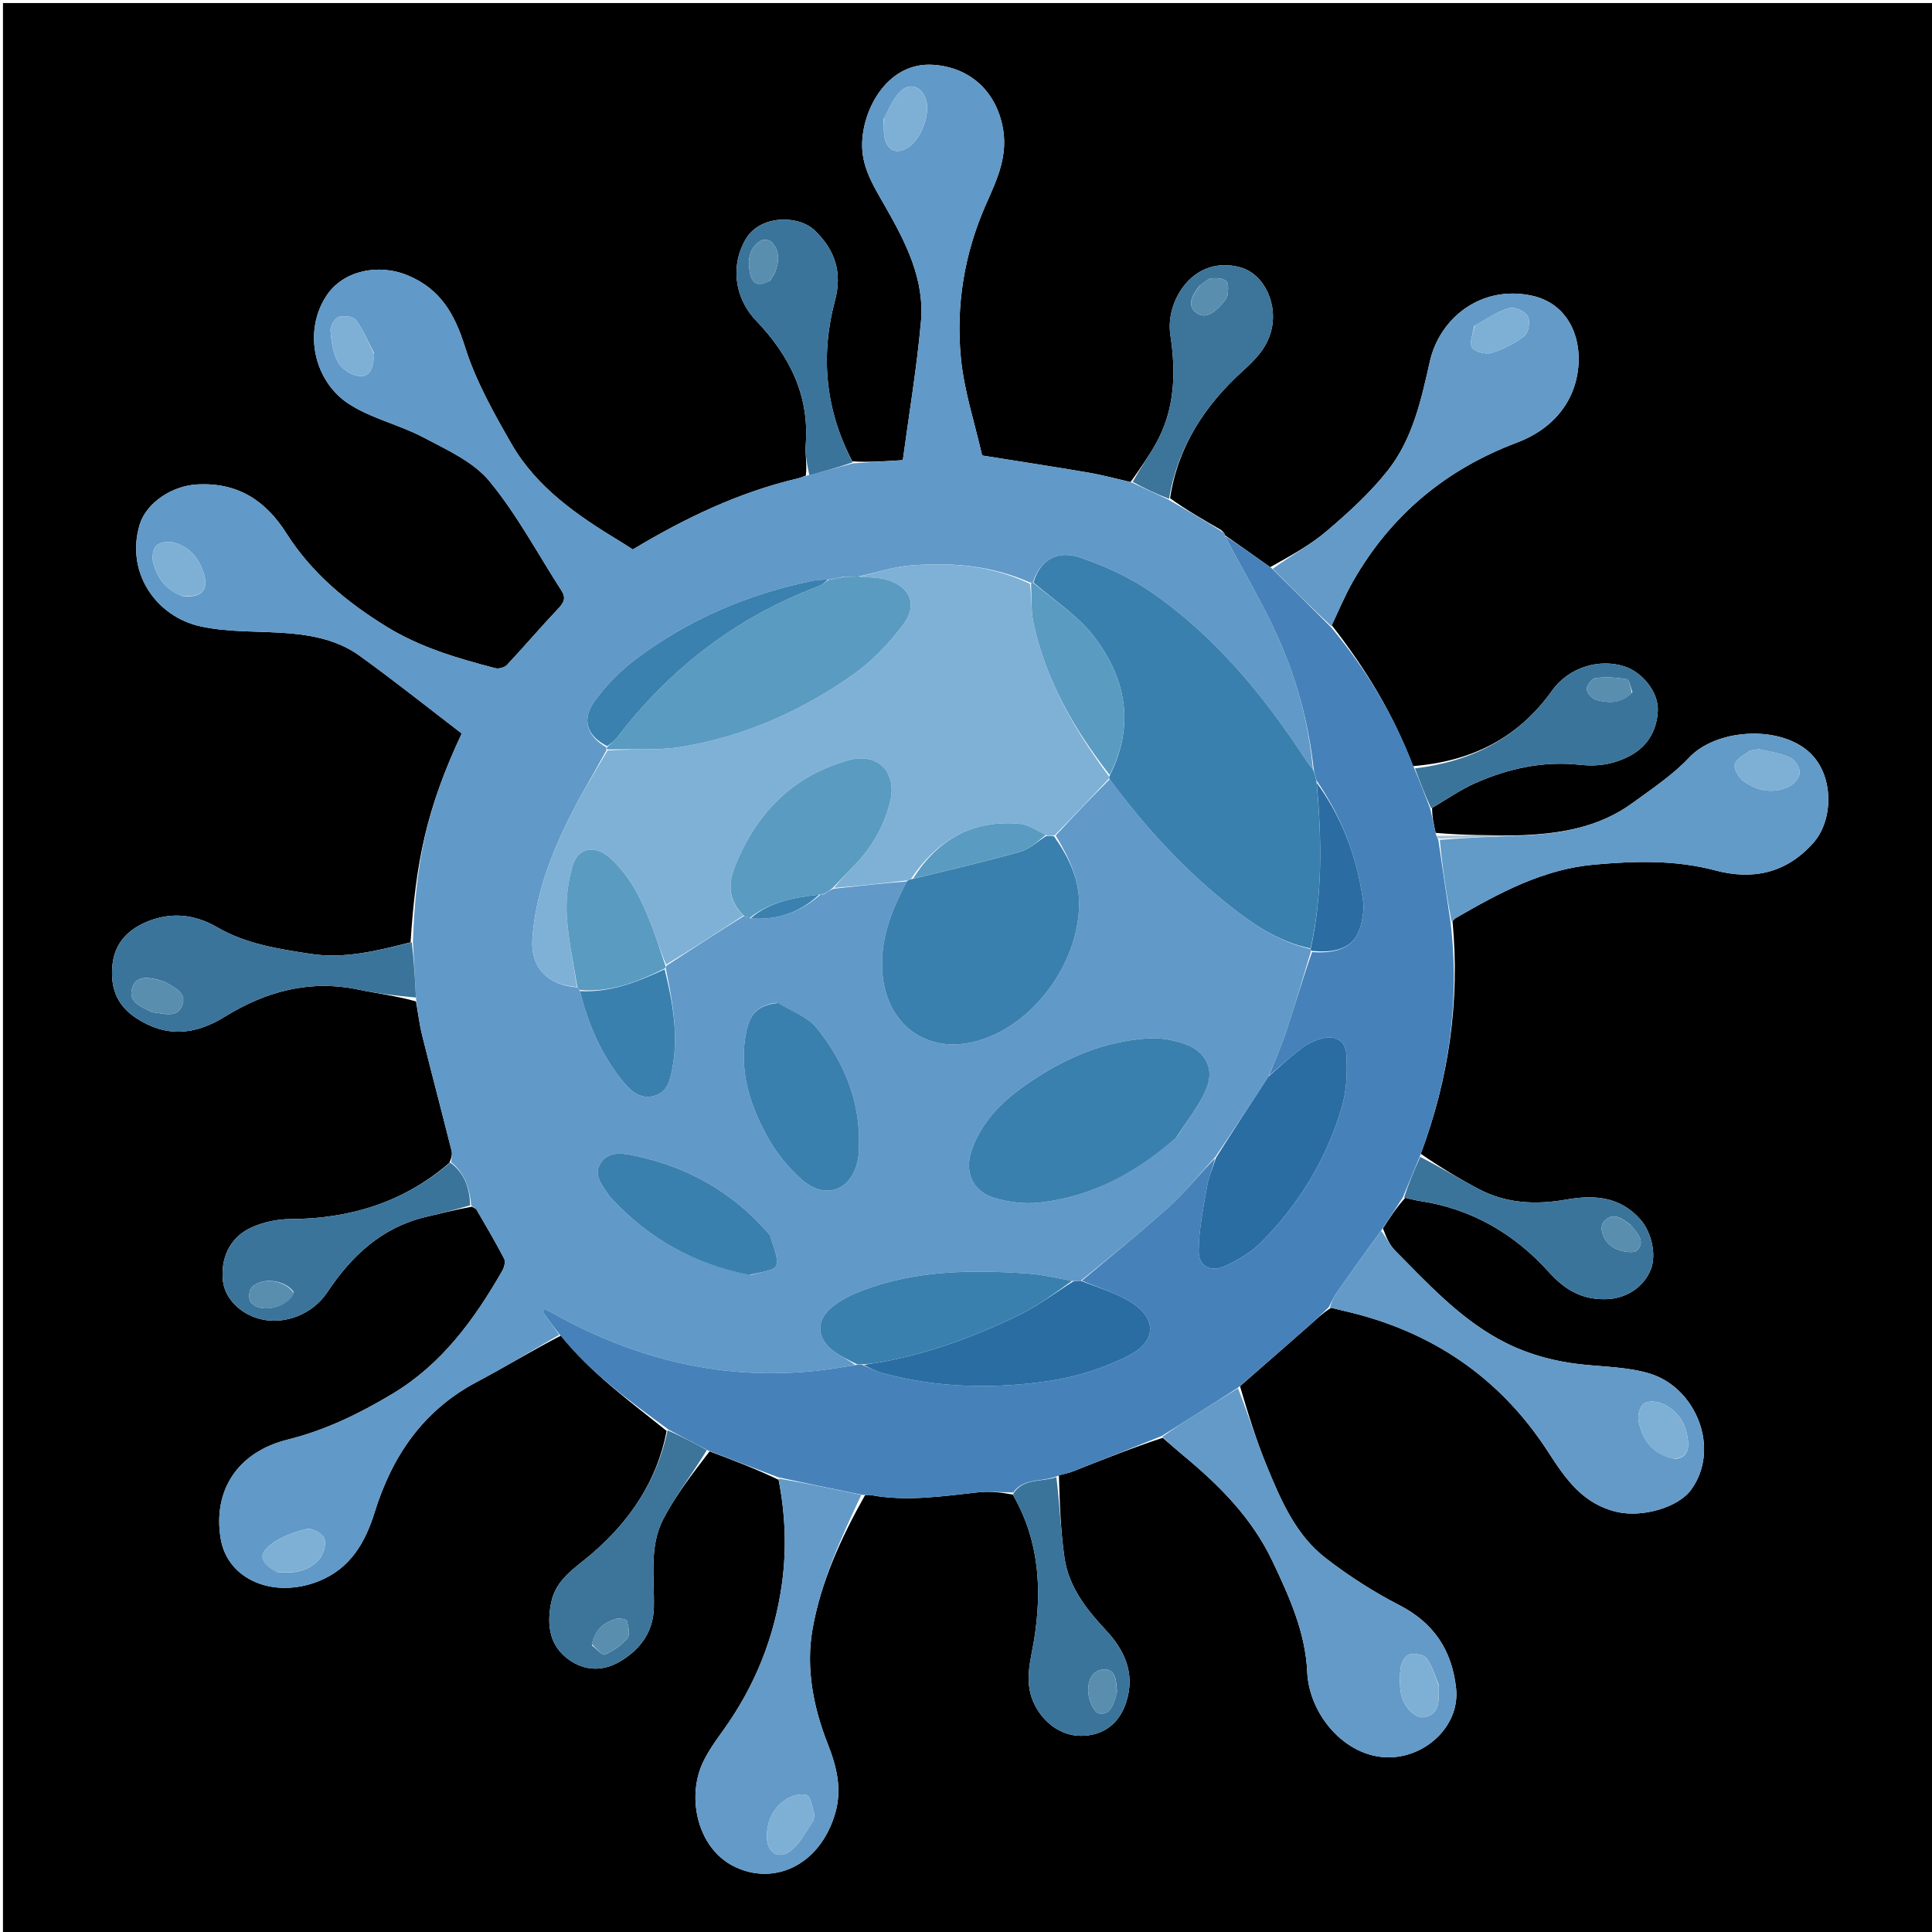 <svg version="1.1" id="Layer_1" xmlns="http://www.w3.org/2000/svg" xmlns:xlink="http://www.w3.org/1999/xlink" x="0px" y="0px"
	 width="100%" viewBox="0 0 650 650" enable-background="new 0 0 650 650" xml:space="preserve">
<path fill="#000000" opacity="1" stroke="none" 
	d="
M1,260 
	C1,173.35 1,87.2 1,1.025 
	C217.608,1.025 434.217,1.025 650.913,1.025 
	C650.913,217.567 650.913,434.134 650.913,650.85 
	C434.333,650.85 217.667,650.85 1,650.85 
	C1,520.783 1,390.642 1,260 
M509.974,281.064 
	C501.017,281.037 492.06,281.01 483.009,280.206 
	C482.404,277.498 481.798,274.79 481.812,271.797 
	C486.623,268.998 491.231,265.745 496.286,263.493 
	C507.401,258.54 519.258,255.964 531.339,257.288 
	C537.8,257.996 543.303,257.064 548.721,254.089 
	C554.582,250.871 557.446,245.416 557.754,239.132 
	C558.061,232.879 552.532,226.218 546.745,224.283 
	C538.154,221.41 527.798,224.448 522.15,232.38 
	C510.769,248.36 495.061,256.193 475.345,257.752 
	C468.953,240.575 459.586,225.15 448.032,210.322 
	C450.415,205.384 452.516,200.283 455.23,195.534 
	C467.896,173.368 486.323,157.985 510.221,148.96 
	C517.357,146.265 523.519,141.867 527.426,135.04 
	C534.565,122.566 531.899,102.762 514.954,99.377 
	C498.066,96.003 484.326,107.092 481.048,121.67 
	C478.121,134.69 475.225,147.844 466.796,158.44 
	C460.858,165.904 453.641,172.482 446.344,178.69 
	C440.742,183.456 434.123,187.027 427.343,190.817 
	C422.24,187.188 417.138,183.559 412.015,179.989 
	C412.015,179.989 412.076,179.979 411.951,179.495 
	C411.776,179.181 411.512,178.998 410.828,178.306 
	C404.877,174.881 398.926,171.456 393.664,167.63 
	C396.249,150.204 405.398,136.349 418.084,124.849 
	C422.261,121.062 425.853,117.405 427.472,112.037 
	C430.322,102.589 425.342,92.185 417.369,89.965 
	C401.623,85.579 391.998,101.144 393.75,112.65 
	C395.668,125.247 395.35,137.775 388.853,149.305 
	C386.448,153.572 383.632,157.607 380.37,162.175 
	C375.648,161.104 370.963,159.82 366.197,159.004 
	C354.538,157.007 342.842,155.227 330.423,153.241 
	C327.996,142.491 324.343,131.546 323.268,120.353 
	C321.576,102.731 324.429,85.349 331.607,69.02 
	C335.415,60.357 339.435,52.27 337.21,42.087 
	C334.617,30.216 326.049,22.733 314.199,21.823 
	C297.848,20.567 289.17,38.491 290.132,50.679 
	C290.688,57.724 294.498,63.628 297.963,69.707 
	C304.751,81.615 311.128,94.051 309.845,108.257 
	C308.433,123.902 305.813,139.439 303.747,154.808 
	C297.168,155.228 292.09,155.552 286.753,155.221 
	C277.71,137.942 275.92,119.854 280.926,101.092 
	C283.422,91.739 280.986,84.061 274.036,77.471 
	C268.607,72.322 255.927,72.278 251.047,80.223 
	C245.808,88.752 246.823,99.964 254.359,107.848 
	C265.529,119.532 272.358,132.881 271.084,149.6 
	C270.826,152.994 271.587,156.466 271.107,160.012 
	C270.194,160.336 269.303,160.749 268.366,160.97 
	C248.501,165.654 230.374,174.352 212.909,184.857 
	C211.53,183.985 210.049,183.014 208.536,182.097 
	C194.288,173.461 180.536,164.053 172.044,149.277 
	C166.041,138.831 160.001,128.059 156.425,116.665 
	C152.981,105.687 148.216,97.318 137.396,92.744 
	C127.242,88.451 115.425,91.107 109.909,99.391 
	C101.887,111.437 105.673,128.146 117.139,135.737 
	C124.78,140.796 134.342,142.852 142.543,147.197 
	C150.374,151.346 159.246,155.324 164.649,161.864 
	C173.967,173.143 180.933,186.361 188.927,198.738 
	C190.489,201.157 189.738,202.725 187.856,204.711 
	C181.975,210.917 176.438,217.447 170.591,223.687 
	C169.771,224.562 167.811,225.106 166.638,224.802 
	C154.005,221.523 141.482,217.85 130.235,210.956 
	C116.859,202.759 104.861,192.84 96.42,179.522 
	C89.294,168.278 79.976,162.351 66.547,162.964 
	C57.986,163.355 49.217,169.128 46.986,176.534 
	C42.227,192.336 52.272,207.44 67.58,210.761 
	C77.281,212.866 87.558,212.232 97.553,213.094 
	C105.869,213.811 114.091,215.653 120.917,220.568 
	C132.678,229.036 144.014,238.096 155.348,246.77 
	C143.436,272.165 139.865,290.027 138.135,317.038 
	C127.066,319.838 115.93,322.69 104.417,320.913 
	C93.646,319.251 82.772,317.608 73.104,311.99 
	C65.595,307.627 57.733,306.758 49.717,309.992 
	C43.279,312.589 38.642,317.109 37.855,324.458 
	C37.062,331.861 38.999,337.992 45.647,342.411 
	C55.829,349.178 65.629,348.243 75.592,342.084 
	C89.42,333.537 104.172,329.504 120.513,332.926 
	C126.913,334.266 133.429,335.049 139.964,336.914 
	C140.641,340.73 141.102,344.599 142.035,348.35 
	C145.262,361.311 148.683,374.223 151.934,387.178 
	C152.232,388.368 151.847,389.729 151.17,391.249 
	C135.774,404.535 117.725,410.065 97.597,410.143 
	C93.178,410.16 88.43,411.204 84.425,413.055 
	C77.329,416.334 74.122,423.356 75.019,431.058 
	C75.696,436.874 80.918,442.148 87.632,443.795 
	C95.904,445.825 105.234,442.092 110.085,434.797 
	C118.24,422.534 128.432,412.945 143.27,409.416 
	C148.196,408.244 153.11,407.022 158.745,405.982 
	C159.291,406.322 160.061,406.532 160.348,407.023 
	C163.518,412.467 166.727,417.894 169.621,423.484 
	C170.139,424.485 169.636,426.418 168.979,427.562 
	C159.574,443.947 148.653,458.985 132.016,468.948 
	C120.905,475.602 109.573,481.156 96.728,484.358 
	C79.957,488.538 71.566,501.447 74.246,517.65 
	C76.556,531.614 92.257,538.015 107.352,531.91 
	C117.75,527.704 122.834,519.133 126.018,508.861 
	C131.895,489.899 142.352,474.477 160.449,464.926 
	C169.848,459.966 178.923,454.393 188.757,449.329 
	C198.883,462.088 211.967,471.467 224.283,481.414 
	C221.03,498.422 211.815,511.885 198.921,522.906 
	C193.42,527.607 187.007,531.357 185.439,539.144 
	C184.077,545.907 184.568,552.604 190.091,557.346 
	C195.503,561.993 202.157,562.734 208.406,559.099 
	C215.253,555.115 219.796,549.197 219.986,540.802 
	C220.214,530.785 218.356,520.321 223.153,511.081 
	C227.336,503.021 233.025,495.743 238.734,488.292 
	C246.442,491.2 254.151,494.109 261.952,497.859 
	C264.205,509.392 264.703,520.919 263.1,532.643 
	C260.612,550.852 254.005,567.265 243.319,582.147 
	C240.787,585.672 238.182,589.261 236.386,593.177 
	C231.013,604.893 234.669,621.627 246.709,627.802 
	C259.991,634.615 275.787,627.896 280.994,610.055 
	C283.358,601.952 281.504,594.375 278.498,586.762 
	C273.603,574.365 271.073,561.177 273.354,548.181 
	C276.144,532.286 282.916,517.457 291.055,503.004 
	C291.721,503.003 292.406,502.9 293.051,503.018 
	C305.085,505.231 316.992,503.406 328.942,502.091 
	C332.874,501.658 336.902,502.092 340.936,502.864 
	C340.967,503.028 340.957,503.215 341.034,503.352 
	C349.661,518.58 350.623,534.928 347.901,551.734 
	C346.78,558.655 344.572,565.339 347.609,572.464 
	C350.426,579.071 356.594,583.991 363.627,583.998 
	C371.096,584.006 376.594,580.017 378.962,572.495 
	C381.964,562.957 378.357,555.169 371.957,548.335 
	C365.385,541.316 359.517,533.77 358.124,524.018 
	C356.847,515.071 356.538,505.985 356.258,496.324 
	C357.821,495.906 359.443,495.637 360.939,495.048 
	C370.941,491.106 380.917,487.095 391.203,483.728 
	C393.548,485.75 395.86,487.812 398.244,489.788 
	C410.316,499.8 421.2,510.725 428.085,525.198 
	C433.754,537.116 439.213,549.228 439.795,562.456 
	C440.459,577.534 453.599,592.3 468.807,591.178 
	C480.806,590.293 491.18,579.922 489.886,567.998 
	C488.517,555.377 482.518,546.078 470.83,540.062 
	C462.129,535.583 453.749,530.201 446.004,524.214 
	C435.906,516.407 430.947,504.757 426.227,493.316 
	C422.678,484.713 419.948,475.772 417.182,466.373 
	C425.052,459.485 432.936,452.614 440.781,445.699 
	C442.918,443.815 444.939,441.8 447.816,439.985 
	C449.233,440.328 450.646,440.688 452.068,441.011 
	C481.413,447.668 504.668,463.33 520.971,488.647 
	C526.814,497.72 532.625,506.008 543.964,508.664 
	C552.422,510.646 564.59,507.253 568.984,501.165 
	C579.018,487.259 570.481,466.936 555.248,462.194 
	C547.901,459.907 539.828,459.882 532.062,459.03 
	C522.16,457.944 512.77,455.298 504.042,450.447 
	C490.469,442.902 480.105,431.58 469.356,420.743 
	C467.474,418.846 466.362,416.184 465.272,413.288 
	C467.502,409.812 469.732,406.335 472.789,402.973 
	C474.384,403.333 475.963,403.796 477.576,404.036 
	C495.088,406.643 509.532,415.113 521.179,428.053 
	C526.67,434.153 532.591,437.45 540.789,437.078 
	C547.148,436.789 552.966,433.096 555.356,427.181 
	C557.417,422.081 555.593,414.531 551.94,410.345 
	C545.06,402.463 536.209,401.949 527.009,403.576 
	C516.702,405.398 506.801,404.951 497.458,400.018 
	C490.881,396.545 484.516,392.67 478.015,388.199 
	C487.414,362.974 491.238,337.035 488.685,309.938 
	C489.036,309.584 489.329,309.13 489.746,308.889 
	C504.361,300.434 519.064,292.426 536.445,290.88 
	C550.133,289.663 563.588,289.259 577.079,292.837 
	C589.625,296.165 600.904,293.853 610.044,283.617 
	C616.986,275.843 617.182,260.304 608.28,252.69 
	C597.932,243.839 577.245,245.381 568.317,254.863 
	C562.777,260.747 555.822,265.366 549.227,270.177 
	C537.84,278.484 524.574,280.662 509.974,281.064 
z"/>
<path fill="#6199C8" opacity="1" stroke="none" 
	d="
M188.144,449.097 
	C178.923,454.393 169.848,459.966 160.449,464.926 
	C142.352,474.477 131.895,489.899 126.018,508.861 
	C122.834,519.133 117.75,527.704 107.352,531.91 
	C92.257,538.015 76.556,531.614 74.246,517.65 
	C71.566,501.447 79.957,488.538 96.728,484.358 
	C109.573,481.156 120.905,475.602 132.016,468.948 
	C148.653,458.985 159.574,443.947 168.979,427.562 
	C169.636,426.418 170.139,424.485 169.621,423.484 
	C166.727,417.894 163.518,412.467 160.348,407.023 
	C160.061,406.532 159.291,406.322 158.547,405.601 
	C157.978,399.643 156.307,394.666 151.78,391.01 
	C151.847,389.729 152.232,388.368 151.934,387.178 
	C148.683,374.223 145.262,361.311 142.035,348.35 
	C141.102,344.599 140.641,340.73 139.975,336.03 
	C139.631,329.09 139.275,323.035 138.919,316.979 
	C139.865,290.027 143.436,272.165 155.348,246.77 
	C144.014,238.096 132.678,229.036 120.917,220.568 
	C114.091,215.653 105.869,213.811 97.553,213.094 
	C87.558,212.232 77.281,212.866 67.58,210.761 
	C52.272,207.44 42.227,192.336 46.986,176.534 
	C49.217,169.128 57.986,163.355 66.547,162.964 
	C79.976,162.351 89.294,168.278 96.42,179.522 
	C104.861,192.84 116.859,202.759 130.235,210.956 
	C141.482,217.85 154.005,221.523 166.638,224.802 
	C167.811,225.106 169.771,224.562 170.591,223.687 
	C176.438,217.447 181.975,210.917 187.856,204.711 
	C189.738,202.725 190.489,201.157 188.927,198.738 
	C180.933,186.361 173.967,173.143 164.649,161.864 
	C159.246,155.324 150.374,151.346 142.543,147.197 
	C134.342,142.852 124.78,140.796 117.139,135.737 
	C105.673,128.146 101.887,111.437 109.909,99.391 
	C115.425,91.107 127.242,88.451 137.396,92.744 
	C148.216,97.318 152.981,105.687 156.425,116.665 
	C160.001,128.059 166.041,138.831 172.044,149.277 
	C180.536,164.053 194.288,173.461 208.536,182.097 
	C210.049,183.014 211.53,183.985 212.909,184.857 
	C230.374,174.352 248.501,165.654 268.366,160.97 
	C269.303,160.749 270.194,160.336 271.888,159.901 
	C277.449,158.485 282.231,157.18 287.012,155.876 
	C292.09,155.552 297.168,155.228 303.747,154.808 
	C305.813,139.439 308.433,123.902 309.845,108.257 
	C311.128,94.051 304.751,81.615 297.963,69.707 
	C294.498,63.628 290.688,57.724 290.132,50.679 
	C289.17,38.491 297.848,20.567 314.199,21.823 
	C326.049,22.733 334.617,30.216 337.21,42.087 
	C339.435,52.27 335.415,60.357 331.607,69.02 
	C324.429,85.349 321.576,102.731 323.268,120.353 
	C324.343,131.546 327.996,142.491 330.423,153.241 
	C342.842,155.227 354.538,157.007 366.197,159.004 
	C370.963,159.82 375.648,161.104 380.75,162.322 
	C385.078,164.323 389.026,166.177 392.975,168.031 
	C398.926,171.456 404.877,174.881 411.103,178.831 
	C411.561,179.618 411.794,179.826 412.076,179.979 
	C412.076,179.979 412.015,179.989 412.082,180.313 
	C418.008,191.592 424.448,202.283 429.58,213.569 
	C436.13,227.976 440.289,243.223 441.729,258.843 
	C440.78,257.702 440.065,256.788 439.433,255.82 
	C425.255,234.086 408.934,214.2 387.463,199.317 
	C380.223,194.298 371.863,190.477 363.499,187.617 
	C355.47,184.871 349.834,188.621 347.486,195.994 
	C347.267,196.014 346.831,196.058 346.485,195.956 
	C333.391,190.145 319.901,189.133 306.266,190.244 
	C300.462,190.718 294.78,192.685 288.702,193.959 
	C286.891,193.99 285.419,194.037 283.575,194.072 
	C281.792,194.376 280.381,194.69 278.986,195.004 
	C279.002,195.004 279.023,194.981 278.591,194.968 
	C276.668,195.077 275.146,195.048 273.69,195.343 
	C251.83,199.77 231.726,208.353 213.904,221.76 
	C208.67,225.697 203.871,230.607 200.043,235.915 
	C195.554,242.137 197.471,247.639 204.001,251.42 
	C204.04,251.856 204.057,252.03 203.974,252.53 
	C199.515,260.714 194.798,268.398 190.878,276.469 
	C184.815,288.95 180.024,301.976 179.103,315.964 
	C178.467,325.634 184.303,331.46 194.271,332.212 
	C194.658,332.59 194.858,332.825 195.097,333.445 
	C197.978,344.92 202.476,355.253 209.819,364.127 
	C212.382,367.224 215.616,369.979 220.172,368.663 
	C224.559,367.396 225.409,363.479 226.148,359.653 
	C228.349,348.265 226.316,337.144 223.984,325.781 
	C223.995,325.341 224,325.164 224.312,324.84 
	C233.111,319.132 241.602,313.573 250.332,308.138 
	C251.057,308.503 251.542,308.745 252.477,308.993 
	C261.788,309.672 269.411,306.775 276.016,300.994 
	C275.998,300.997 275.971,301.02 276.229,301.015 
	C276.658,301.006 276.83,301.001 277.257,300.842 
	C278.334,300.128 279.155,299.57 280.405,299.004 
	C288.949,298.072 297.064,297.145 305.065,296.547 
	C300.182,305.909 296.401,315.019 296.781,325.728 
	C297.457,344.727 312.135,355.615 330.205,349.8 
	C348.103,344.039 362.513,324.165 363.051,304.982 
	C363.303,296.002 359.681,288.561 355.172,281.103 
	C361.292,274.517 367.212,268.219 373.345,262.172 
	C384.719,277.591 397.342,291.427 411.952,303.314 
	C420.576,310.332 429.677,316.759 440.959,319.308 
	C440.997,319.516 441.076,319.931 440.978,320.31 
	C438.217,329.377 435.693,338.111 432.839,346.735 
	C431.133,351.888 428.909,356.869 426.744,362.215 
	C420.758,371.386 414.944,380.269 408.838,389.307 
	C403.541,394.966 398.93,400.904 393.445,405.877 
	C383.902,414.525 373.82,422.578 363.6,430.919 
	C362.503,431.018 361.771,431.078 360.681,430.952 
	C355.41,429.973 350.522,428.794 345.578,428.458 
	C326.723,427.175 307.955,427.353 289.957,434.237 
	C286.575,435.531 283.188,437.215 280.337,439.412 
	C274.31,444.056 274.548,450.284 280.689,454.747 
	C282.961,456.397 285.561,457.595 287.694,459.212 
	C283.293,459.999 279.221,460.679 275.124,461.13 
	C243.842,464.571 214.751,457.607 187.375,442.558 
	C186.016,441.811 184.632,441.11 183.26,440.388 
	C183.022,440.673 182.784,440.957 182.546,441.242 
	C184.412,443.861 186.278,446.479 188.144,449.097 
M395.976,382.476 
	C399.382,377.031 403.596,371.915 405.98,366.054 
	C408.642,359.512 405.446,353.629 398.792,351.3 
	C394.948,349.955 390.621,349.113 386.586,349.344 
	C370.997,350.234 357.242,356.435 344.646,365.313 
	C336.766,370.868 330.149,377.656 326.902,387.001 
	C324.383,394.252 327.196,400.804 334.492,403.019 
	C339.294,404.477 344.71,405.139 349.68,404.597 
	C367.326,402.672 382.297,394.612 395.976,382.476 
M261.319,337.381 
	C255.22,338.178 252.371,340.759 251.076,347.095 
	C248.503,359.695 252.088,371.3 257.971,382.103 
	C260.932,387.542 265.051,392.695 269.688,396.802 
	C277.951,404.121 287.043,400.289 288.779,389.34 
	C288.961,388.194 288.963,387.017 289.001,385.853 
	C289.506,370.631 284.083,357.321 274.734,345.794 
	C271.71,342.066 266.357,340.225 261.319,337.381 
M252.619,428.97 
	C255.613,427.966 260.634,427.559 261.145,425.824 
	C262,422.919 259.989,419.164 259.15,415.775 
	C259.078,415.481 258.764,415.241 258.546,414.99 
	C246.349,400.904 230.962,392.349 212.787,388.668 
	C208.759,387.852 204.43,387.484 201.996,391.455 
	C199.599,395.369 202.576,398.692 204.64,401.887 
	C204.997,402.44 205.471,402.925 205.924,403.411 
	C218.46,416.838 233.723,425.369 252.619,428.97 
M297.261,40.098 
	C297.438,42.541 297.133,45.151 297.903,47.39 
	C299.08,50.81 301.759,51.714 305.084,49.885 
	C309.75,47.318 313.233,38.27 311.472,33.281 
	C309.904,28.841 305.907,27.617 302.633,31.055 
	C300.44,33.359 299.152,36.524 297.261,40.098 
M61.295,200.528 
	C67.533,201.278 70.297,198.699 68.644,193.176 
	C67.095,187.997 63.847,183.882 58.378,182.507 
	C56.555,182.048 53.666,182.435 52.518,183.635 
	C51.358,184.849 51.079,187.738 51.594,189.56 
	C52.941,194.329 55.565,198.377 61.295,200.528 
M93.134,528.889 
	C98.504,529.511 103.705,528.798 107.393,524.644 
	C108.877,522.972 109.827,519.568 109.14,517.613 
	C108.56,515.966 104.965,514.011 103.221,514.416 
	C99.004,515.395 94.58,517.005 91.179,519.596 
	C86.777,522.949 87.476,525.684 93.134,528.889 
M125.83,118.762 
	C123.863,115.007 122.236,111 119.746,107.632 
	C118.857,106.429 115.62,106.041 113.936,106.638 
	C112.583,107.118 111.057,109.722 111.187,111.249 
	C111.501,114.946 112.027,118.981 113.839,122.078 
	C115.159,124.333 118.633,126.503 121.206,126.574 
	C124.974,126.677 125.777,122.926 125.83,118.762 
z"/>
<path fill="#4682B9" opacity="1" stroke="none" 
	d="
M363.964,430.88 
	C373.82,422.578 383.902,414.525 393.445,405.877 
	C398.93,400.904 403.541,394.966 408.807,389.685 
	C408.066,392.894 406.668,395.814 406.14,398.883 
	C404.887,406.165 403.344,413.513 403.281,420.846 
	C403.236,426.024 407.353,428.175 412.16,425.943 
	C416.599,423.882 421.09,421.217 424.492,417.768 
	C437.197,404.886 446.443,389.687 451.476,372.285 
	C453.087,366.715 453.357,360.509 452.954,354.682 
	C452.618,349.799 448.935,348.104 444.145,349.546 
	C441.962,350.204 439.763,351.254 437.96,352.634 
	C434.144,355.555 430.583,358.81 426.918,361.928 
	C428.909,356.869 431.133,351.888 432.839,346.735 
	C435.693,338.111 438.217,329.377 441.421,320.325 
	C454.694,321.188 457.766,315.214 458.673,306.637 
	C458.927,304.229 458.408,301.697 457.986,299.266 
	C455.691,286.046 450.705,273.919 442.932,262.593 
	C442.577,261.192 442.29,260.118 442.003,259.044 
	C440.289,243.223 436.13,227.976 429.58,213.569 
	C424.448,202.283 418.008,191.592 412.092,180.284 
	C417.138,183.559 422.24,187.188 427.875,191.215 
	C434.899,198.109 441.389,204.605 447.88,211.102 
	C459.586,225.15 468.953,240.575 475.744,258.314 
	C477.827,263.277 479.509,267.68 481.192,272.082 
	C481.798,274.79 482.404,277.498 483.14,280.831 
	C483.485,281.711 483.7,281.965 483.931,282.629 
	C485.303,292.089 486.659,301.14 488.014,310.192 
	C491.238,337.035 487.414,362.974 477.789,388.832 
	C475.695,393.929 473.828,398.393 471.962,402.858 
	C469.732,406.335 467.502,409.812 464.82,413.801 
	C459.515,421.121 454.628,427.904 449.836,434.753 
	C448.729,436.335 447.945,438.142 447.013,439.845 
	C444.939,441.8 442.918,443.815 440.781,445.699 
	C432.936,452.614 425.052,459.485 416.682,466.756 
	C411.616,470.026 407.051,472.917 402.484,475.802 
	C398.625,478.24 394.763,480.672 390.902,483.106 
	C380.917,487.095 370.941,491.106 360.939,495.048 
	C359.443,495.637 357.821,495.906 355.634,496.66 
	C350.304,498.711 344.416,497.178 340.886,502.13 
	C336.902,502.092 332.874,501.658 328.942,502.091 
	C316.992,503.406 305.085,505.231 293.051,503.018 
	C292.406,502.9 291.721,503.003 290.206,502.942 
	C280.191,500.926 271.025,498.971 261.859,497.017 
	C254.151,494.109 246.442,491.2 238.144,487.964 
	C233.346,485.417 229.138,483.2 224.931,480.983 
	C211.967,471.467 198.883,462.088 188.45,449.213 
	C186.278,446.479 184.412,443.861 182.546,441.242 
	C182.784,440.957 183.022,440.673 183.26,440.388 
	C184.632,441.11 186.016,441.811 187.375,442.558 
	C214.751,457.607 243.842,464.571 275.124,461.13 
	C279.221,460.679 283.293,459.999 288.026,459.212 
	C289.119,459.002 289.563,459.005 290.268,459.246 
	C292.687,460.326 294.787,461.373 297.008,461.976 
	C315.624,467.035 334.605,467.365 353.454,464.521 
	C362.503,463.156 371.704,460.197 379.834,456.012 
	C389.604,450.982 389.123,442.895 379.51,437.508 
	C374.625,434.77 369.165,433.057 363.964,430.88 
z"/>
<path fill="#639AC8" opacity="1" stroke="none" 
	d="
M391.053,483.417 
	C394.763,480.672 398.625,478.24 402.484,475.802 
	C407.051,472.917 411.616,470.026 416.517,467.06 
	C419.948,475.772 422.678,484.713 426.227,493.316 
	C430.947,504.757 435.906,516.407 446.004,524.214 
	C453.749,530.201 462.129,535.583 470.83,540.062 
	C482.518,546.078 488.517,555.377 489.886,567.998 
	C491.18,579.922 480.806,590.293 468.807,591.178 
	C453.599,592.3 440.459,577.534 439.795,562.456 
	C439.213,549.228 433.754,537.116 428.085,525.198 
	C421.2,510.725 410.316,499.8 398.244,489.788 
	C395.86,487.812 393.548,485.75 391.053,483.417 
M484.015,566.803 
	C482.755,563.816 481.927,560.508 480.053,557.974 
	C479.11,556.7 476.137,556.19 474.324,556.552 
	C473.064,556.803 471.573,559.023 471.325,560.549 
	C470.853,563.451 470.852,566.536 471.281,569.454 
	C471.969,574.132 476.103,578.354 479.238,577.723 
	C484.304,576.705 484.056,572.556 484.04,568.671 
	C484.039,568.339 484.035,568.007 484.015,566.803 
z"/>
<path fill="#639AC8" opacity="1" stroke="none" 
	d="
M447.414,439.915 
	C447.945,438.142 448.729,436.335 449.836,434.753 
	C454.628,427.904 459.515,421.121 464.631,414.094 
	C466.362,416.184 467.474,418.846 469.356,420.743 
	C480.105,431.58 490.469,442.902 504.042,450.447 
	C512.77,455.298 522.16,457.944 532.062,459.03 
	C539.828,459.882 547.901,459.907 555.248,462.194 
	C570.481,466.936 579.018,487.259 568.984,501.165 
	C564.59,507.253 552.422,510.646 543.964,508.664 
	C532.625,506.008 526.814,497.72 520.971,488.647 
	C504.668,463.33 481.413,447.668 452.068,441.011 
	C450.646,440.688 449.233,440.328 447.414,439.915 
M563.517,490.866 
	C567.223,490.532 568.231,488.059 567.93,484.9 
	C567.368,478.998 564.539,474.412 558.979,472.124 
	C557.223,471.402 554.341,471.234 553.032,472.218 
	C551.709,473.213 550.909,476.104 551.255,477.899 
	C552.495,484.32 555.795,489.298 563.517,490.866 
z"/>
<path fill="#629AC8" opacity="1" stroke="none" 
	d="
M488.35,310.065 
	C486.659,301.14 485.303,292.089 484.404,282.575 
	C493.536,281.8 502.211,281.488 510.887,281.176 
	C524.574,280.662 537.84,278.484 549.227,270.177 
	C555.822,265.366 562.777,260.747 568.317,254.863 
	C577.245,245.381 597.932,243.839 608.28,252.69 
	C617.182,260.304 616.986,275.843 610.044,283.617 
	C600.904,293.853 589.625,296.165 577.079,292.837 
	C563.588,289.259 550.133,289.663 536.445,290.88 
	C519.064,292.426 504.361,300.434 489.746,308.889 
	C489.329,309.13 489.036,309.584 488.35,310.065 
M591.758,252.059 
	C590.62,252.291 589.267,252.212 588.391,252.82 
	C586.571,254.083 583.961,255.515 583.635,257.246 
	C583.322,258.91 585.023,261.678 586.644,262.842 
	C591.184,266.104 596.466,267.152 601.717,264.711 
	C603.412,263.923 605.369,261.761 605.501,260.093 
	C605.633,258.429 604.031,255.791 602.472,255.008 
	C599.446,253.487 595.917,252.966 591.758,252.059 
z"/>
<path fill="#639AC8" opacity="1" stroke="none" 
	d="
M261.906,497.438 
	C271.025,498.971 280.191,500.926 289.777,502.947 
	C282.916,517.457 276.144,532.286 273.354,548.181 
	C271.073,561.177 273.603,574.365 278.498,586.762 
	C281.504,594.375 283.358,601.952 280.994,610.055 
	C275.787,627.896 259.991,634.615 246.709,627.802 
	C234.669,621.627 231.013,604.893 236.386,593.177 
	C238.182,589.261 240.787,585.672 243.319,582.147 
	C254.005,567.265 260.612,550.852 263.1,532.643 
	C264.703,520.919 264.205,509.392 261.906,497.438 
M273.579,612.695 
	C273.706,611.877 274.119,610.974 273.908,610.254 
	C273.251,608.015 272.862,604.512 271.434,603.972 
	C269.487,603.236 266.253,604.156 264.324,605.47 
	C259.971,608.436 257.879,612.97 258.025,618.33 
	C258.162,623.384 262.11,625.76 266.088,622.632 
	C269.067,620.29 270.963,616.57 273.579,612.695 
z"/>
<path fill="#639AC8" opacity="1" stroke="none" 
	d="
M447.956,210.712 
	C441.389,204.605 434.899,198.109 428.182,191.371 
	C434.123,187.027 440.742,183.456 446.344,178.69 
	C453.641,172.482 460.858,165.904 466.796,158.44 
	C475.225,147.844 478.121,134.69 481.048,121.67 
	C484.326,107.092 498.066,96.003 514.954,99.377 
	C531.899,102.762 534.565,122.566 527.426,135.04 
	C523.519,141.867 517.357,146.265 510.221,148.96 
	C486.323,157.985 467.896,173.368 455.23,195.534 
	C452.516,200.283 450.415,205.384 447.956,210.712 
M495.979,109.652 
	C495.623,112.107 494.273,115.099 495.219,116.851 
	C496.009,118.313 499.8,119.345 501.712,118.762 
	C505.685,117.551 509.637,115.579 512.89,113.02 
	C514.279,111.928 514.918,108.03 514.04,106.42 
	C513.137,104.766 509.63,103.139 507.86,103.635 
	C503.865,104.753 500.238,107.188 495.979,109.652 
z"/>
<path fill="#3B749A" opacity="1" stroke="none" 
	d="
M138.527,317.008 
	C139.275,323.035 139.631,329.09 139.939,335.616 
	C133.429,335.049 126.913,334.266 120.513,332.926 
	C104.172,329.504 89.42,333.537 75.592,342.084 
	C65.629,348.243 55.829,349.178 45.647,342.411 
	C38.999,337.992 37.062,331.861 37.855,324.458 
	C38.642,317.109 43.279,312.589 49.717,309.992 
	C57.733,306.758 65.595,307.627 73.104,311.99 
	C82.772,317.608 93.646,319.251 104.417,320.913 
	C115.93,322.69 127.066,319.838 138.527,317.008 
M53.539,329.702 
	C49.88,328.838 45.674,328.027 44.41,332.605 
	C43.18,337.059 47.351,338.64 50.613,340.267 
	C50.906,340.414 51.226,340.559 51.544,340.592 
	C55.065,340.955 59.506,342.626 61.247,338.413 
	C63.054,334.04 58.757,332.3 55.678,330.462 
	C55.261,330.213 54.755,330.111 53.539,329.702 
z"/>
<path fill="#3B749A" opacity="1" stroke="none" 
	d="
M151.475,391.13 
	C156.307,394.666 157.978,399.643 158.189,405.521 
	C153.11,407.022 148.196,408.244 143.27,409.416 
	C128.432,412.945 118.24,422.534 110.085,434.797 
	C105.234,442.092 95.904,445.825 87.632,443.795 
	C80.918,442.148 75.696,436.874 75.019,431.058 
	C74.122,423.356 77.329,416.334 84.425,413.055 
	C88.43,411.204 93.178,410.16 97.597,410.143 
	C117.725,410.065 135.774,404.535 151.475,391.13 
M98.83,434.713 
	C95.878,430.373 87.318,429.508 84.434,433.515 
	C83.667,434.582 83.64,437.215 84.43,438.188 
	C87.521,441.991 96.881,440.087 98.83,434.713 
z"/>
<path fill="#3B749A" opacity="1" stroke="none" 
	d="
M340.911,502.497 
	C344.416,497.178 350.304,498.711 355.406,496.978 
	C356.538,505.985 356.847,515.071 358.124,524.018 
	C359.517,533.77 365.385,541.316 371.957,548.335 
	C378.357,555.169 381.964,562.957 378.962,572.495 
	C376.594,580.017 371.096,584.006 363.627,583.998 
	C356.594,583.991 350.426,579.071 347.609,572.464 
	C344.572,565.339 346.78,558.655 347.901,551.734 
	C350.623,534.928 349.661,518.58 341.034,503.352 
	C340.957,503.215 340.967,503.028 340.911,502.497 
M375.812,569.273 
	C375.542,565.984 375.642,561.549 371.43,561.662 
	C367.18,561.776 365.736,566.09 366.184,569.873 
	C366.468,572.272 368.083,576.152 369.644,576.442 
	C373.743,577.203 374.736,573.269 375.812,569.273 
z"/>
<path fill="#3B749A" opacity="1" stroke="none" 
	d="
M286.883,155.548 
	C282.231,157.18 277.449,158.485 272.273,159.846 
	C271.587,156.466 270.826,152.994 271.084,149.6 
	C272.358,132.881 265.529,119.532 254.359,107.848 
	C246.823,99.964 245.808,88.752 251.047,80.223 
	C255.927,72.278 268.607,72.322 274.036,77.471 
	C280.986,84.061 283.422,91.739 280.926,101.092 
	C275.92,119.854 277.71,137.942 286.883,155.548 
M258.976,94.472 
	C259.592,93.506 260.399,92.612 260.79,91.562 
	C262.124,87.975 262.434,84.347 259.522,81.379 
	C258.85,80.695 256.852,80.43 256.035,80.921 
	C252.292,83.172 251.546,86.924 252.15,90.897 
	C252.676,94.357 253.978,97.219 258.976,94.472 
z"/>
<path fill="#3B749A" opacity="1" stroke="none" 
	d="
M472.375,402.915 
	C473.828,398.393 475.695,393.929 477.809,389.219 
	C484.516,392.67 490.881,396.545 497.458,400.018 
	C506.801,404.951 516.702,405.398 527.009,403.576 
	C536.209,401.949 545.06,402.463 551.94,410.345 
	C555.593,414.531 557.417,422.081 555.356,427.181 
	C552.966,433.096 547.148,436.789 540.789,437.078 
	C532.591,437.45 526.67,434.153 521.179,428.053 
	C509.532,415.113 495.088,406.643 477.576,404.036 
	C475.963,403.796 474.384,403.333 472.375,402.915 
M548.484,412.002 
	C545.765,410.058 542.926,407.575 539.745,410.833 
	C537.674,412.954 539.4,417.987 543.286,419.968 
	C545.454,421.072 549.527,421.85 550.762,420.682 
	C553.617,417.983 551.156,414.976 548.484,412.002 
z"/>
<path fill="#3C749A" opacity="1" stroke="none" 
	d="
M224.607,481.199 
	C229.138,483.2 233.346,485.417 237.801,487.877 
	C233.025,495.743 227.336,503.021 223.153,511.081 
	C218.356,520.321 220.214,530.785 219.986,540.802 
	C219.796,549.197 215.253,555.115 208.406,559.099 
	C202.157,562.734 195.503,561.993 190.091,557.346 
	C184.568,552.604 184.077,545.907 185.439,539.144 
	C187.007,531.357 193.42,527.607 198.921,522.906 
	C211.815,511.885 221.03,498.422 224.607,481.199 
M199.116,553.558 
	C200.608,554.679 202.663,557.062 203.491,556.693 
	C206.311,555.435 209.129,553.561 211.072,551.201 
	C212.052,550.011 211.449,547.184 210.908,545.283 
	C210.751,544.729 208.175,544.316 206.99,544.703 
	C203.055,545.988 199.973,548.359 199.116,553.558 
z"/>
<path fill="#3B749A" opacity="1" stroke="none" 
	d="
M481.502,271.94 
	C479.509,267.68 477.827,263.277 476.057,258.519 
	C495.061,256.193 510.769,248.36 522.15,232.38 
	C527.798,224.448 538.154,221.41 546.745,224.283 
	C552.532,226.218 558.061,232.879 557.754,239.132 
	C557.446,245.416 554.582,250.871 548.721,254.089 
	C543.303,257.064 537.8,257.996 531.339,257.288 
	C519.258,255.964 507.401,258.54 496.286,263.493 
	C491.231,265.745 486.623,268.998 481.502,271.94 
M549.201,232.889 
	C548.602,231.373 548.216,228.701 547.367,228.545 
	C543.938,227.914 540.325,227.71 536.867,228.105 
	C535.65,228.244 533.784,230.598 533.847,231.859 
	C533.913,233.178 535.754,235.18 537.148,235.515 
	C541.174,236.482 545.388,236.885 549.201,232.889 
z"/>
<path fill="#3C749A" opacity="1" stroke="none" 
	d="
M393.319,167.831 
	C389.026,166.177 385.078,164.323 381.067,162.108 
	C383.632,157.607 386.448,153.572 388.853,149.305 
	C395.35,137.775 395.668,125.247 393.75,112.65 
	C391.998,101.144 401.623,85.579 417.369,89.965 
	C425.342,92.185 430.322,102.589 427.472,112.037 
	C425.853,117.405 422.261,121.062 418.084,124.849 
	C405.398,136.349 396.249,150.204 393.319,167.831 
M403.57,96.155 
	C401.286,99.015 399.01,102.683 402.506,105.261 
	C405.807,107.694 409.019,104.638 411.421,101.961 
	C412.174,101.121 412.945,100.012 413.062,98.955 
	C413.228,97.445 413.351,95.191 412.488,94.49 
	C411.335,93.554 409.184,93.469 407.531,93.651 
	C406.343,93.782 405.269,94.947 403.57,96.155 
z"/>
<path fill="#A9C4D2" opacity="1" stroke="none" 
	d="
M510.43,281.12 
	C502.211,281.488 493.536,281.8 484.387,282.166 
	C483.7,281.965 483.485,281.711 483.186,281.219 
	C492.06,281.01 501.017,281.037 510.43,281.12 
z"/>
<path fill="#4682B9" opacity="1" stroke="none" 
	d="
M412.013,179.737 
	C411.794,179.826 411.561,179.618 411.268,179.15 
	C411.512,178.998 411.776,179.181 412.013,179.737 
z"/>
<path fill="#7FB1D6" opacity="1" stroke="none" 
	d="
M194.102,332.056 
	C184.303,331.46 178.467,325.634 179.103,315.964 
	C180.024,301.976 184.815,288.95 190.878,276.469 
	C194.798,268.398 199.515,260.714 204.402,252.485 
	C213.029,251.89 221.273,252.56 229.198,251.267 
	C250.221,247.837 269.428,239.306 286.777,227.14 
	C293.307,222.561 299.135,216.474 303.925,210.061 
	C308.845,203.474 306.136,197.333 298.396,195.065 
	C295.426,194.195 292.169,194.308 289.042,193.974 
	C294.78,192.685 300.462,190.718 306.266,190.244 
	C319.901,189.133 333.391,190.145 346.526,196.413 
	C347.133,201.096 346.828,205.33 347.666,209.324 
	C351.731,228.686 361.387,245.369 373.123,261.225 
	C373.124,261.457 373.132,261.92 373.132,261.92 
	C367.212,268.219 361.292,274.517 354.805,281.063 
	C353.5,281.284 352.763,281.257 351.84,280.91 
	C348.819,279.407 346.056,277.442 343.136,277.171 
	C327.253,275.694 315.361,282.527 306.489,295.717 
	C305.875,295.946 305.527,296.083 305.179,296.219 
	C297.064,297.145 288.949,298.072 280.596,298.73 
	C282.897,295.83 285.449,293.212 287.973,290.566 
	C293.603,284.666 297.467,277.75 299.45,269.858 
	C301.946,259.925 295.396,253.014 285.52,255.754 
	C266.52,261.026 254.201,273.875 247.12,291.89 
	C244.879,297.59 245.167,303.367 250.093,308.014 
	C241.602,313.573 233.111,319.132 224.114,324.536 
	C222.252,320.289 221.052,316.136 219.505,312.116 
	C216.155,303.406 212.361,294.946 205.133,288.563 
	C200.169,284.18 194.436,285.086 192.605,291.406 
	C191.072,296.696 190.355,302.497 190.683,307.988 
	C191.165,316.05 192.9,324.037 194.102,332.056 
z"/>
<path fill="#3980AE" opacity="1" stroke="none" 
	d="
M373.345,262.172 
	C373.132,261.92 373.124,261.457 373.349,260.968 
	C381.991,243.721 378.696,227.948 367.892,213.966 
	C362.475,206.955 354.515,201.909 347.705,195.975 
	C349.834,188.621 355.47,184.871 363.499,187.617 
	C371.863,190.477 380.223,194.298 387.463,199.317 
	C408.934,214.2 425.255,234.086 439.433,255.82 
	C440.065,256.788 440.78,257.702 441.729,258.843 
	C442.29,260.118 442.577,261.192 442.933,263.04 
	C444.683,282.332 445.002,300.798 440.922,319.1 
	C429.677,316.759 420.576,310.332 411.952,303.314 
	C397.342,291.427 384.719,277.591 373.345,262.172 
z"/>
<path fill="#3980AE" opacity="1" stroke="none" 
	d="
M305.065,296.547 
	C305.527,296.083 305.875,295.946 306.906,295.724 
	C319.497,292.655 331.467,289.881 343.277,286.546 
	C346.442,285.653 349.123,283.049 352.026,281.23 
	C352.763,281.257 353.5,281.284 354.604,281.35 
	C359.681,288.561 363.303,296.002 363.051,304.982 
	C362.513,324.165 348.103,344.039 330.205,349.8 
	C312.135,355.615 297.457,344.727 296.781,325.728 
	C296.401,315.019 300.182,305.909 305.065,296.547 
z"/>
<path fill="#3A80AE" opacity="1" stroke="none" 
	d="
M395.724,382.725 
	C382.297,394.612 367.326,402.672 349.68,404.597 
	C344.71,405.139 339.294,404.477 334.492,403.019 
	C327.196,400.804 324.383,394.252 326.902,387.001 
	C330.149,377.656 336.766,370.868 344.646,365.313 
	C357.242,356.435 370.997,350.234 386.586,349.344 
	C390.621,349.113 394.948,349.955 398.792,351.3 
	C405.446,353.629 408.642,359.512 405.98,366.054 
	C403.596,371.915 399.382,377.031 395.724,382.725 
z"/>
<path fill="#5A9BC1" opacity="1" stroke="none" 
	d="
M288.702,193.959 
	C292.169,194.308 295.426,194.195 298.396,195.065 
	C306.136,197.333 308.845,203.474 303.925,210.061 
	C299.135,216.474 293.307,222.561 286.777,227.14 
	C269.428,239.306 250.221,247.837 229.198,251.267 
	C221.273,252.56 213.029,251.89 204.502,252.159 
	C204.057,252.03 204.04,251.856 204.329,251.301 
	C205.6,250.038 206.724,249.277 207.506,248.254 
	C225.332,224.953 247.674,207.681 275.219,197.289 
	C276.583,196.774 277.76,195.762 279.023,194.981 
	C279.023,194.981 279.002,195.004 279.361,195.01 
	C281.129,194.705 282.538,194.394 283.947,194.083 
	C285.419,194.037 286.891,193.99 288.702,193.959 
z"/>
<path fill="#2A6DA2" opacity="1" stroke="none" 
	d="
M426.744,362.215 
	C430.583,358.81 434.144,355.555 437.96,352.634 
	C439.763,351.254 441.962,350.204 444.145,349.546 
	C448.935,348.104 452.618,349.799 452.954,354.682 
	C453.357,360.509 453.087,366.715 451.476,372.285 
	C446.443,389.687 437.197,404.886 424.492,417.768 
	C421.09,421.217 416.599,423.882 412.16,425.943 
	C407.353,428.175 403.236,426.024 403.281,420.846 
	C403.344,413.513 404.887,406.165 406.14,398.883 
	C406.668,395.814 408.066,392.894 409.1,389.529 
	C414.944,380.269 420.758,371.386 426.744,362.215 
z"/>
<path fill="#2A6DA2" opacity="1" stroke="none" 
	d="
M363.6,430.919 
	C369.165,433.057 374.625,434.77 379.51,437.508 
	C389.123,442.895 389.604,450.982 379.834,456.012 
	C371.704,460.197 362.503,463.156 353.454,464.521 
	C334.605,467.365 315.624,467.035 297.008,461.976 
	C294.787,461.373 292.687,460.326 290.69,459.243 
	C292.162,458.854 293.486,458.77 294.787,458.549 
	C311.745,455.675 327.743,449.806 343.103,442.299 
	C349.397,439.224 355.079,434.897 361.039,431.139 
	C361.771,431.078 362.503,431.018 363.6,430.919 
z"/>
<path fill="#5A9BC1" opacity="1" stroke="none" 
	d="
M250.332,308.138 
	C245.167,303.367 244.879,297.59 247.12,291.89 
	C254.201,273.875 266.52,261.026 285.52,255.754 
	C295.396,253.014 301.946,259.925 299.45,269.858 
	C297.467,277.75 293.603,284.666 287.973,290.566 
	C285.449,293.212 282.897,295.83 280.167,298.736 
	C279.155,299.57 278.334,300.128 277.135,300.768 
	C276.465,300.748 276.204,300.806 275.971,301.02 
	C275.971,301.02 275.998,300.997 275.586,300.981 
	C266.882,301.975 258.767,303.496 252.027,308.987 
	C251.542,308.745 251.057,308.503 250.332,308.138 
z"/>
<path fill="#3A80AF" opacity="1" stroke="none" 
	d="
M261.694,337.451 
	C266.357,340.225 271.71,342.066 274.734,345.794 
	C284.083,357.321 289.506,370.631 289.001,385.853 
	C288.963,387.017 288.961,388.194 288.779,389.34 
	C287.043,400.289 277.951,404.121 269.688,396.802 
	C265.051,392.695 260.932,387.542 257.971,382.103 
	C252.088,371.3 248.503,359.695 251.076,347.095 
	C252.371,340.759 255.22,338.178 261.694,337.451 
z"/>
<path fill="#3980AF" opacity="1" stroke="none" 
	d="
M360.681,430.952 
	C355.079,434.897 349.397,439.224 343.103,442.299 
	C327.743,449.806 311.745,455.675 294.787,458.549 
	C293.486,458.77 292.162,458.854 290.428,459.004 
	C289.563,459.005 289.119,459.002 288.344,459 
	C285.561,457.595 282.961,456.397 280.689,454.747 
	C274.548,450.284 274.31,444.056 280.337,439.412 
	C283.188,437.215 286.575,435.531 289.957,434.237 
	C307.955,427.353 326.723,427.175 345.578,428.458 
	C350.522,428.794 355.41,429.973 360.681,430.952 
z"/>
<path fill="#3A80AF" opacity="1" stroke="none" 
	d="
M252.188,428.946 
	C233.723,425.369 218.46,416.838 205.924,403.411 
	C205.471,402.925 204.997,402.44 204.64,401.887 
	C202.576,398.692 199.599,395.369 201.996,391.455 
	C204.43,387.484 208.759,387.852 212.787,388.668 
	C230.962,392.349 246.349,400.904 258.546,414.99 
	C258.764,415.241 259.078,415.481 259.15,415.775 
	C259.989,419.164 262,422.919 261.145,425.824 
	C260.634,427.559 255.613,427.966 252.188,428.946 
z"/>
<path fill="#5A9BC1" opacity="1" stroke="none" 
	d="
M194.271,332.212 
	C192.9,324.037 191.165,316.05 190.683,307.988 
	C190.355,302.497 191.072,296.696 192.605,291.406 
	C194.436,285.086 200.169,284.18 205.133,288.563 
	C212.361,294.946 216.155,303.406 219.505,312.116 
	C221.052,316.136 222.252,320.289 223.807,324.685 
	C224,325.164 223.995,325.341 223.63,325.838 
	C214.339,330.423 205.236,333.979 195.04,333.075 
	C194.858,332.825 194.658,332.59 194.271,332.212 
z"/>
<path fill="#5A9BC1" opacity="1" stroke="none" 
	d="
M347.486,195.994 
	C354.515,201.909 362.475,206.955 367.892,213.966 
	C378.696,227.948 381.991,243.721 373.348,260.736 
	C361.387,245.369 351.731,228.686 347.666,209.324 
	C346.828,205.33 347.133,201.096 346.871,196.515 
	C346.831,196.058 347.267,196.014 347.486,195.994 
z"/>
<path fill="#3A80AF" opacity="1" stroke="none" 
	d="
M195.097,333.445 
	C205.236,333.979 214.339,330.423 223.622,326.103 
	C226.316,337.144 228.349,348.265 226.148,359.653 
	C225.409,363.479 224.559,367.396 220.172,368.663 
	C215.616,369.979 212.382,367.224 209.819,364.127 
	C202.476,355.253 197.978,344.92 195.097,333.445 
z"/>
<path fill="#3A81AF" opacity="1" stroke="none" 
	d="
M278.591,194.968 
	C277.76,195.762 276.583,196.774 275.219,197.289 
	C247.674,207.681 225.332,224.953 207.506,248.254 
	C206.724,249.277 205.6,250.038 204.308,251.039 
	C197.471,247.639 195.554,242.137 200.043,235.915 
	C203.871,230.607 208.67,225.697 213.904,221.76 
	C231.726,208.353 251.83,199.77 273.69,195.343 
	C275.146,195.048 276.668,195.077 278.591,194.968 
z"/>
<path fill="#2B6DA3" opacity="1" stroke="none" 
	d="
M440.959,319.308 
	C445.002,300.798 444.683,282.332 443.002,263.367 
	C450.705,273.919 455.691,286.046 457.986,299.266 
	C458.408,301.697 458.927,304.229 458.673,306.637 
	C457.766,315.214 454.694,321.188 441.519,319.945 
	C441.076,319.931 440.997,319.516 440.959,319.308 
z"/>
<path fill="#7EB0D5" opacity="1" stroke="none" 
	d="
M297.36,39.701 
	C299.152,36.524 300.44,33.359 302.633,31.055 
	C305.907,27.617 309.904,28.841 311.472,33.281 
	C313.233,38.27 309.75,47.318 305.084,49.885 
	C301.759,51.714 299.08,50.81 297.903,47.39 
	C297.133,45.151 297.438,42.541 297.36,39.701 
z"/>
<path fill="#7EB0D5" opacity="1" stroke="none" 
	d="
M60.93,200.387 
	C55.565,198.377 52.941,194.329 51.594,189.56 
	C51.079,187.738 51.358,184.849 52.518,183.635 
	C53.666,182.435 56.555,182.048 58.378,182.507 
	C63.847,183.882 67.095,187.997 68.644,193.176 
	C70.297,198.699 67.533,201.278 60.93,200.387 
z"/>
<path fill="#7EB0D5" opacity="1" stroke="none" 
	d="
M92.734,528.808 
	C87.476,525.684 86.777,522.949 91.179,519.596 
	C94.58,517.005 99.004,515.395 103.221,514.416 
	C104.965,514.011 108.56,515.966 109.14,517.613 
	C109.827,519.568 108.877,522.972 107.393,524.644 
	C103.705,528.798 98.504,529.511 92.734,528.808 
z"/>
<path fill="#7EB0D5" opacity="1" stroke="none" 
	d="
M125.862,119.162 
	C125.777,122.926 124.974,126.677 121.206,126.574 
	C118.633,126.503 115.159,124.333 113.839,122.078 
	C112.027,118.981 111.501,114.946 111.187,111.249 
	C111.057,109.722 112.583,107.118 113.936,106.638 
	C115.62,106.041 118.857,106.429 119.746,107.632 
	C122.236,111 123.863,115.007 125.862,119.162 
z"/>
<path fill="#3A81AF" opacity="1" stroke="none" 
	d="
M252.477,308.993 
	C258.767,303.496 266.882,301.975 275.604,300.978 
	C269.411,306.775 261.788,309.672 252.477,308.993 
z"/>
<path fill="#3A81AF" opacity="1" stroke="none" 
	d="
M283.575,194.072 
	C282.538,194.394 281.129,194.705 279.345,195.01 
	C280.381,194.69 281.792,194.376 283.575,194.072 
z"/>
<path fill="#3A81AF" opacity="1" stroke="none" 
	d="
M276.229,301.015 
	C276.204,300.806 276.465,300.748 276.879,300.922 
	C276.83,301.001 276.658,301.006 276.229,301.015 
z"/>
<path fill="#7EB0D5" opacity="1" stroke="none" 
	d="
M484.024,567.239 
	C484.035,568.007 484.039,568.339 484.04,568.671 
	C484.056,572.556 484.304,576.705 479.238,577.723 
	C476.103,578.354 471.969,574.132 471.281,569.454 
	C470.852,566.536 470.853,563.451 471.325,560.549 
	C471.573,559.023 473.064,556.803 474.324,556.552 
	C476.137,556.19 479.11,556.7 480.053,557.974 
	C481.927,560.508 482.755,563.816 484.024,567.239 
z"/>
<path fill="#7EB0D5" opacity="1" stroke="none" 
	d="
M563.13,490.849 
	C555.795,489.298 552.495,484.32 551.255,477.899 
	C550.909,476.104 551.709,473.213 553.032,472.218 
	C554.341,471.234 557.223,471.402 558.979,472.124 
	C564.539,474.412 567.368,478.998 567.93,484.9 
	C568.231,488.059 567.223,490.532 563.13,490.849 
z"/>
<path fill="#7EAFD5" opacity="1" stroke="none" 
	d="
M592.177,252.045 
	C595.917,252.966 599.446,253.487 602.472,255.008 
	C604.031,255.791 605.633,258.429 605.501,260.093 
	C605.369,261.761 603.412,263.923 601.717,264.711 
	C596.466,267.152 591.184,266.104 586.644,262.842 
	C585.023,261.678 583.322,258.91 583.635,257.246 
	C583.961,255.515 586.571,254.083 588.391,252.82 
	C589.267,252.212 590.62,252.291 592.177,252.045 
z"/>
<path fill="#7EAFD5" opacity="1" stroke="none" 
	d="
M273.46,613.08 
	C270.963,616.57 269.067,620.29 266.088,622.632 
	C262.11,625.76 258.162,623.384 258.025,618.33 
	C257.879,612.97 259.971,608.436 264.324,605.47 
	C266.253,604.156 269.487,603.236 271.434,603.972 
	C272.862,604.512 273.251,608.015 273.908,610.254 
	C274.119,610.974 273.706,611.877 273.46,613.08 
z"/>
<path fill="#7EAFD5" opacity="1" stroke="none" 
	d="
M496.22,109.37 
	C500.238,107.188 503.865,104.753 507.86,103.635 
	C509.63,103.139 513.137,104.766 514.04,106.42 
	C514.918,108.03 514.279,111.928 512.89,113.02 
	C509.637,115.579 505.685,117.551 501.712,118.762 
	C499.8,119.345 496.009,118.313 495.219,116.851 
	C494.273,115.099 495.623,112.107 496.22,109.37 
z"/>
<path fill="#598EAF" opacity="1" stroke="none" 
	d="
M53.915,329.822 
	C54.755,330.111 55.261,330.213 55.678,330.462 
	C58.757,332.3 63.054,334.04 61.247,338.413 
	C59.506,342.626 55.065,340.955 51.544,340.592 
	C51.226,340.559 50.906,340.414 50.613,340.267 
	C47.351,338.64 43.18,337.059 44.41,332.605 
	C45.674,328.027 49.88,328.838 53.915,329.822 
z"/>
<path fill="#598EAF" opacity="1" stroke="none" 
	d="
M98.859,435.1 
	C96.881,440.087 87.521,441.991 84.43,438.188 
	C83.64,437.215 83.667,434.582 84.434,433.515 
	C87.318,429.508 95.878,430.373 98.859,435.1 
z"/>
<path fill="#598EAF" opacity="1" stroke="none" 
	d="
M375.753,569.66 
	C374.736,573.269 373.743,577.203 369.644,576.442 
	C368.083,576.152 366.468,572.272 366.184,569.873 
	C365.736,566.09 367.18,561.776 371.43,561.662 
	C375.642,561.549 375.542,565.984 375.753,569.66 
z"/>
<path fill="#598EAF" opacity="1" stroke="none" 
	d="
M258.689,94.714 
	C253.978,97.219 252.676,94.357 252.15,90.897 
	C251.546,86.924 252.292,83.172 256.035,80.921 
	C256.852,80.43 258.85,80.695 259.522,81.379 
	C262.434,84.347 262.124,87.975 260.79,91.562 
	C260.399,92.612 259.592,93.506 258.689,94.714 
z"/>
<path fill="#598EAF" opacity="1" stroke="none" 
	d="
M548.749,412.264 
	C551.156,414.976 553.617,417.983 550.762,420.682 
	C549.527,421.85 545.454,421.072 543.286,419.968 
	C539.4,417.987 537.674,412.954 539.745,410.833 
	C542.926,407.575 545.765,410.058 548.749,412.264 
z"/>
<path fill="#598EAF" opacity="1" stroke="none" 
	d="
M199.13,553.17 
	C199.973,548.359 203.055,545.988 206.99,544.703 
	C208.175,544.316 210.751,544.729 210.908,545.283 
	C211.449,547.184 212.052,550.011 211.072,551.201 
	C209.129,553.561 206.311,555.435 203.491,556.693 
	C202.663,557.062 200.608,554.679 199.13,553.17 
z"/>
<path fill="#598EAF" opacity="1" stroke="none" 
	d="
M548.992,233.193 
	C545.388,236.885 541.174,236.482 537.148,235.515 
	C535.754,235.18 533.913,233.178 533.847,231.859 
	C533.784,230.598 535.65,228.244 536.867,228.105 
	C540.325,227.71 543.938,227.914 547.367,228.545 
	C548.216,228.701 548.602,231.373 548.992,233.193 
z"/>
<path fill="#598EAF" opacity="1" stroke="none" 
	d="
M403.857,95.903 
	C405.269,94.947 406.343,93.782 407.531,93.651 
	C409.184,93.469 411.335,93.554 412.488,94.49 
	C413.351,95.191 413.228,97.445 413.062,98.955 
	C412.945,100.012 412.174,101.121 411.421,101.961 
	C409.019,104.638 405.807,107.694 402.506,105.261 
	C399.01,102.683 401.286,99.015 403.857,95.903 
z"/>
<path fill="#5A9BC1" opacity="1" stroke="none" 
	d="
M351.84,280.91 
	C349.123,283.049 346.442,285.653 343.277,286.546 
	C331.467,289.881 319.497,292.655 307.171,295.631 
	C315.361,282.527 327.253,275.694 343.136,277.171 
	C346.056,277.442 348.819,279.407 351.84,280.91 
z"/>
</svg>